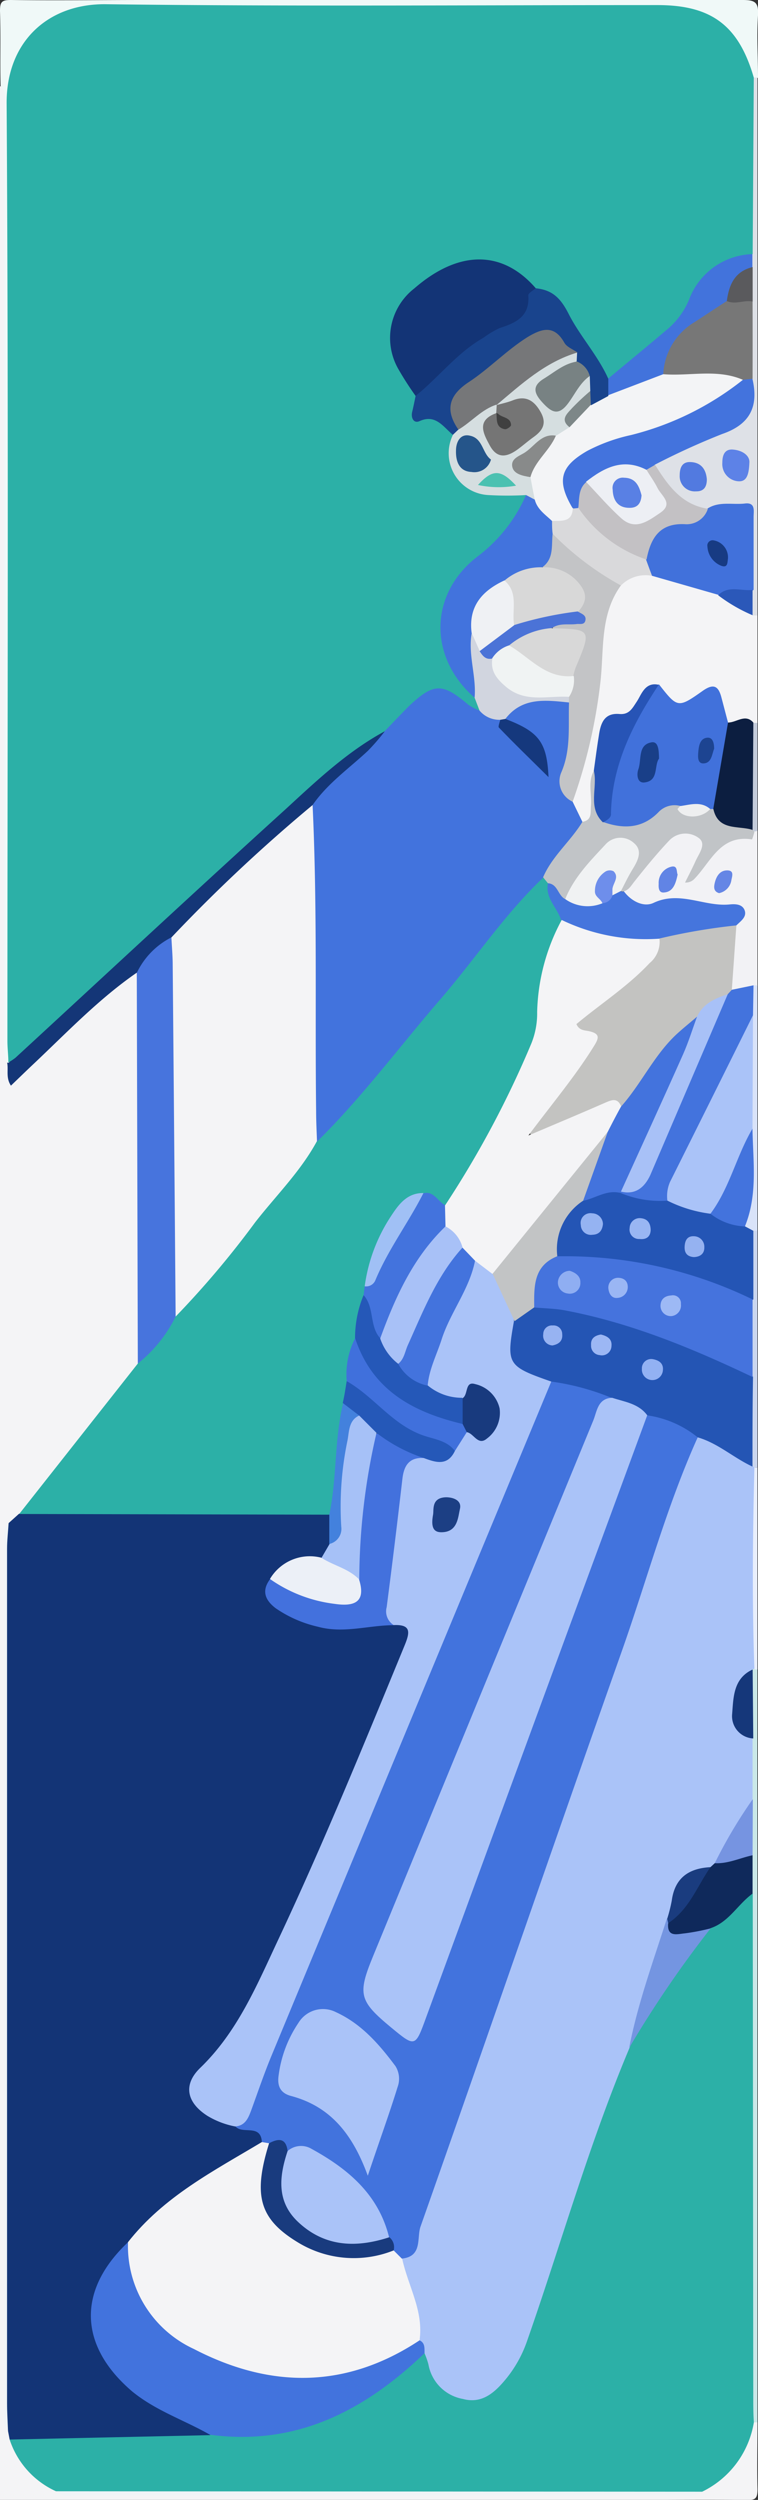 <svg id="Layer_1" data-name="Layer 1" xmlns="http://www.w3.org/2000/svg" viewBox="0 0 88 290"><rect x="0" y="0" width="88" height="290" fill="#333333" stroke="none"/><defs><style>.cls-1{fill:#f4f4f6;}.cls-2{fill:#f0f9f8;}.cls-3{fill:#f2f2f5;}.cls-4{fill:#dee1e7;}.cls-5{fill:#cae8e8;}.cls-6{fill:#d9e3f9;}.cls-7{fill:#cad6ef;}.cls-8{fill:#e9effc;}.cls-9{fill:#c3cbda;}.cls-10{fill:#133476;}.cls-11{fill:#2cb0a7;}.cls-12{fill:#4774dd;}.cls-13{fill:#143677;}.cls-14{fill:#f0f4f7;}.cls-15{fill:#4273dd;}.cls-16{fill:#4171db;}.cls-17{fill:#c1c4c7;}.cls-18{fill:#c3c4c6;}.cls-19{fill:#0c1e40;}.cls-20{fill:#d9d9db;}.cls-21{fill:#2754b6;}.cls-22{fill:#2b58b9;}.cls-23{fill:#c3c3c1;}.cls-24{fill:#4373dd;}.cls-25{fill:#4575dd;}.cls-26{fill:#6184e5;}.cls-27{fill:#6586e5;}.cls-28{fill:#777;}.cls-29{fill:#4273dc;}.cls-30{fill:#c3c1c4;}.cls-31{fill:#5d82e7;}.cls-32{fill:#5a5a5d;}.cls-33{fill:#527ae0;}.cls-34{fill:#aac3f8;}.cls-35{fill:#0f295b;}.cls-36{fill:#7694e1;}.cls-37{fill:#15377a;}.cls-38{fill:#2455b5;}.cls-39{fill:#2455b4;}.cls-40{fill:#4573dd;}.cls-41{fill:#4371dd;}.cls-42{fill:#a6c1f7;}.cls-43{fill:#ecf0f7;}.cls-44{fill:#4381dd;}.cls-45{fill:#7495e1;}.cls-46{fill:#2558b8;}.cls-47{fill:#4070dc;}.cls-48{fill:#a0c0f5;}.cls-49{fill:#d1d5df;}.cls-50{fill:#15387d;}.cls-51{fill:#193f88;}.cls-52{fill:#eeeff0;}.cls-53{fill:#1d4491;}.cls-54{fill:#173b83;}.cls-55{fill:#f0f2f3;}.cls-56{fill:#d8d8d8;}.cls-57{fill:#f0f3f3;}.cls-58{fill:#4b73d7;}.cls-59{fill:#f3f4f6;}.cls-60{fill:#19448d;}.cls-61{fill:#d5dee0;}.cls-62{fill:#a8c1f7;}.cls-63{fill:#6e8eeb;}.cls-64{fill:#edeff4;}.cls-65{fill:#1a3c7f;}.cls-66{fill:#c2c4c5;}.cls-67{fill:#95b3f2;}.cls-68{fill:#99b6f3;}.cls-69{fill:#95b2f1;}.cls-70{fill:#92b1f3;}.cls-71{fill:#9cb7f4;}.cls-72{fill:#97b3f2;}.cls-73{fill:#8faef2;}.cls-74{fill:#9db9f5;}.cls-75{fill:#9ab6f4;}.cls-76{fill:#193b7e;}.cls-77{fill:#183a7e;}.cls-78{fill:#1c3f84;}.cls-79{fill:#eff1f4;}.cls-80{fill:#888a8a;}.cls-81{fill:#7d8788;}.cls-82{fill:#767779;}.cls-83{fill:#788283;}.cls-84{fill:#757575;}.cls-85{fill:#25558a;}.cls-86{fill:#4bc1b1;}.cls-87{fill:#5980e4;}.cls-88{fill:#404040;}</style></defs><path class="cls-1" d="M87.94,281c0,2.58-.06,5.16,0,7.74,0,1.08-.21,1.3-1.28,1.28-4.71-.08-9.43,0-14.15,0H0V10c1.15.13,1.09,1.07,1.17,1.86.09,1,0,2,0,3V118.06c0,1.41,0,2.83.05,4.23a12.18,12.18,0,0,1,.31,2c4.38-3.18,7.6-7.46,11.83-10.6,1-.72,2.08-2.08,3.11,0a3.22,3.22,0,0,1,.14.74c.12,14.25.23,28.51-.06,42.76-.12,1.78-1.34,3-2.36,4.25-3.91,4.9-7.75,9.86-11.76,14.68a8,8,0,0,0-1,1.77,7.35,7.35,0,0,0-.25,2.72v98a8.9,8.9,0,0,0,.18,2.47c.12.41.21.82.29,1.23a8.43,8.43,0,0,0,5.8,6.25,10.84,10.84,0,0,0,2.48.12H77.93a8.8,8.8,0,0,0,2.46-.16,9.2,9.2,0,0,0,6-5.83,5.16,5.16,0,0,1,.88-1.77A.48.48,0,0,1,87.94,281Z"/><path class="cls-1" d="M87.94,71.4V83.88a1,1,0,0,1-.59.27c-1-.15-2,.33-3-.13a2.9,2.9,0,0,1-.34-.36c-.71-.82-.38-2.32-1.45-2.77S80.86,81.69,80,82c-1.9.69-2.59-1-3.74-1.81-.86-.14-1.08.61-1.48,1.09s-.67,1.32-1.26,1.47c-3.8,1-3.54,4.2-4,7a19.63,19.63,0,0,0-.23,3.67c-.09,1-.08,2.06-1.48,2.12C66.48,95.12,66.15,94,66,92.82c1.2-4.88,2.63-9.71,3.11-14.75.19-2,0-4,.48-5.92a11,11,0,0,1,1.84-4.29,4.42,4.42,0,0,1,4.28-1.66,43,43,0,0,1,7.53,2.2c1.35.91,2.88,1.52,4.19,2.5Z"/><path class="cls-2" d="M.77,123.28a7,7,0,0,1-.23-3q0-53.61,0-107.22c0-1,.4-2.17-.47-3.09C0,7.11.1,4.2,0,1.29,0,.21.21,0,1.28,0,6.41.08,11.54,0,16.67,0Q51.44,0,86.21,0C87.69,0,88.08.29,88,1.79c-.16,2.4,0,4.82,0,7.23a.7.7,0,0,1-.86-.14c-2.68-6.53-7.85-7.69-14.31-7.6-19.76.28-39.54.1-59.31.11a28.69,28.69,0,0,0-3.71.11A8.89,8.89,0,0,0,1.9,10.06c0,1.08,0,2.16,0,3.24q0,52.49,0,105a11.74,11.74,0,0,1-.38,4.45A1,1,0,0,1,.77,123.28Z"/><path class="cls-3" d="M87.94,96.35v18a6.12,6.12,0,0,1-.64.5c-.91.32-1.83.74-2.66-.18-.86-2.35.19-4.62.28-6.93.66-1.46.22-2.19-1.41-2.17-2.58,0-5.06-1.21-7.76-.19a2.63,2.63,0,0,1-3.4-1.77c.72-2.51,2.78-4.06,4.34-5.95,1.23-1.5,3.65-1.82,4.7-.93.84.72.74,1.73-.37,3.93,1.3-2.61,3.54-3.8,6.27-4.3A.74.74,0,0,1,87.94,96.35Z"/><path class="cls-4" d="M87.51,9h.43V71.4l-.55,0a4.65,4.65,0,0,1-.67-2.89c-.08-2.06,0-4.13,0-6.2,0-3-.32-3.23-3.35-2.89-.33,0-.65.1-1,.12-3.51-.31-5.59-2.32-6.59-5.61.25-.94,1.08-1.19,1.84-1.46,1.79-.66,3.39-1.76,5.16-2.38,3.25-1.12,4.6-3.22,3.94-6.61-.09-2.79-.12-5.58,0-8.36a34.54,34.54,0,0,1,0-4.07c-.07-.62,0-1.24,0-1.87-.23-5.8-.08-11.6-.08-17.4A3.17,3.17,0,0,1,87.51,9Z"/><path class="cls-5" d="M87.94,281a2,2,0,0,1-.42,0c-1-.79-.92-1.92-.92-3,0-19.38-.17-38.76.09-58.13a39.45,39.45,0,0,1,0-4.74c-.23-2.16.15-4.31,0-6.47s-.1-4.53,0-6.79a64.23,64.23,0,0,1,.14-7.34,2,2,0,0,1,.35-.77.53.53,0,0,1,.75-.12Z"/><path class="cls-6" d="M87.48,114.3h.46v28.45a1.39,1.39,0,0,1-.78.32A1.2,1.2,0,0,1,86,141.94a48.79,48.79,0,0,0,.62-11.39c-.1-4.21,0-8.41,0-12.62A4.48,4.48,0,0,1,87.48,114.3Z"/><path class="cls-7" d="M87.42,142.77h.52V170.2l-.44.11a1.63,1.63,0,0,1-.56-.71c-.57-3.31-.23-6.65-.25-10-.08-3-.16-5.92,0-8.88C86.82,148.07,85.94,145.31,87.42,142.77Z"/><path class="cls-8" d="M87.58,170.25a.62.62,0,0,0,.36-.05v23.46l-.15,0h-.16c-1.15-.77-1-2-1-3.13q-.07-8.53,0-17.06C86.61,172.29,86.5,171.07,87.58,170.25Z"/><path class="cls-9" d="M87.94,96.35a.44.44,0,0,1-.35.09,1.44,1.44,0,0,1-.62-.69c-.63-3.44-.31-6.9-.23-10.36a2,2,0,0,1,.72-1.53l.48,0Z"/><path class="cls-10" d="M1.12,283l-.19-1a8,8,0,0,1-.14-2.48q0-50.18,0-100.35A5.36,5.36,0,0,1,1,176.69l1.18-1.06a6.3,6.3,0,0,1,3.56-.8q14.58,0,29.16,0a6.68,6.68,0,0,1,3.15.49c1.18.93.94,2.21.81,3.46A3.54,3.54,0,0,1,37.63,181c-2,.6-4.43.4-5.73,2.62-.58,1.67.53,2.5,1.7,3.11a12.68,12.68,0,0,0,7.6,1.57,32.55,32.55,0,0,1,4.41-.29c2.63.49,2.89.8,1.91,3.22C41.7,205.58,35.89,220,28.74,233.76a29,29,0,0,1-4,5.66c-2.55,3-2.19,4.63,1.37,6.17.45.19.93.32,1.41.47,1.18.55,3,.17,3.16,2.2-.47,1.42-1.79,1.89-2.91,2.54-4.58,2.69-9,5.58-12.5,9.67-5.45,6-5.26,11.55.45,16.27a33.59,33.59,0,0,0,6.56,3.92,6.29,6.29,0,0,1,1.91,1.11c.65.7.08,1-.48,1.26a10.94,10.94,0,0,1-3.69.28c-5-.12-9.9.17-14.84.49A5.37,5.37,0,0,1,1.12,283Z"/><path class="cls-11" d="M1.12,283l23.25-.51a3.15,3.15,0,0,1,2.78-.66c7.27.58,13.28-2.27,18.71-6.79a8.93,8.93,0,0,1,3.25-2.17c1.21.11,1.2,1.22,1.57,2,1.64,3.41,4.91,3.92,7.29,1,3-3.77,4-8.47,5.47-13,2.72-8.52,5.33-17.09,9.06-25.24,2.85-5,5.71-9.94,9.7-14.12,1.08-.9,2.1-1.86,3.11-2.83.57-.54,1.07-1.34,2.08-1L87.45,278c0,1,0,2,.07,3a10.9,10.9,0,0,1-6,8.05,5,5,0,0,1-2,.16H8.69A4.53,4.53,0,0,1,6.5,289,10,10,0,0,1,1.12,283Z"/><path class="cls-11" d="M38.23,175.71l-36-.08L16,158.18c1.12-2.12,2.83-3.81,4.15-5.79,5.57-6.67,11.17-13.32,16.34-20.32,8.06-9,15.66-18.46,23.33-27.84.92-1.12,1.7-2.51,3.41-2.64a1.31,1.31,0,0,1,.82.71c.13,1.66,1.52,2.92,1.51,4.63a44.89,44.89,0,0,0-2.88,12.75c-.24,2.17-1.45,4-2.35,6a120.91,120.91,0,0,1-7.06,13.06A3.1,3.1,0,0,1,52.08,140c-1.19.37-1.91-.79-2.95-.89-2.2.48-3.15,2.23-4.09,4a22.66,22.66,0,0,0-2.12,6.34,6.38,6.38,0,0,1-.24,1.07c-.41,1.58-.6,3.21-.94,4.81a16.82,16.82,0,0,0-.78,5,19.49,19.49,0,0,1-.48,2.85,68.39,68.39,0,0,0-1,9C39.43,173.46,39.41,174.79,38.23,175.71Z"/><path class="cls-12" d="M20.39,152.73A16.09,16.09,0,0,1,16,158.18l-.12-45.36c-.2-2.12,1.32-3.09,2.76-4a1.14,1.14,0,0,1,1.81.64,5.7,5.7,0,0,1,.31,2.2c-.3,12.44.81,24.86.52,37.29A6.68,6.68,0,0,1,20.39,152.73Z"/><path class="cls-13" d="M19.9,108.74a8.92,8.92,0,0,0-4,4.08c-4.42,3.05-8.12,6.94-12,10.6-.83.78-1.65,1.58-2.63,2.52-.62-.92-.27-1.85-.44-2.66l.2,0c2.6-4,6.58-6.7,10-9.89,4.65-4.34,9.39-8.6,14.07-12.91,5.41-5,10.78-10,16.61-14.51.88-.68,1.7-1.68,3.06-1.19.36,1.78-1.13,2.48-2.12,3.3-2.11,1.75-4,3.69-5.94,5.63-5,4.74-10.31,9.13-15.09,14.1A2.41,2.41,0,0,1,19.9,108.74Z"/><path class="cls-14" d="M1,176.69c-.06,1-.18,2-.18,3q0,49.53,0,99.08c0,1.07.07,2.15.11,3.23-.66-.8-.39-1.76-.39-2.64q0-50,0-100C.54,178.41.24,177.45,1,176.69Z"/><path class="cls-14" d="M6.5,289l75,.05c-.79.69-1.75.41-2.63.41q-34.86,0-69.74,0C8.22,289.46,7.26,289.76,6.5,289Z"/><path class="cls-15" d="M36.29,93.39c1.74-2.52,4.24-4.25,6.43-6.3a25.09,25.09,0,0,0,1.91-2.2c.91-3,3.2-4.59,6-5.53a3,3,0,0,1,3,.81,9.37,9.37,0,0,0,2.1,1.66c.78.54,1.72.77,2.48,1.34,1.08,2.11,3,3.44,4.82,5.39a5.41,5.41,0,0,0-3.06-4c-.72-.33-1.62-.63-1.31-1.78,2.09-2.68,4.77-2.44,7.58-1.54,1.16,2.19.75,4.47.21,6.7A8.56,8.56,0,0,0,66.48,93l1.15,2.37c-.48,2.88-2.66,4.56-4.56,6.43-4.45,4.22-7.84,9.35-11.84,14-4.81,5.55-9.18,11.48-14.43,16.64-1.07-1.08-.86-2.47-.86-3.77,0-6.65,0-13.3,0-19.95a76.68,76.68,0,0,0-.38-9.7C35.29,97.07,35.14,95.12,36.29,93.39Z"/><path class="cls-16" d="M76.51,79.4c2.14,2.72,2.19,2.78,5.06.75,1.33-.94,1.86-.52,2.2.82l.75,2.85c.7,3.43-.11,6.67-1.18,9.88a1.22,1.22,0,0,1-.69.44c-1.21,0-2.42-.12-3.64-.07-1.28-.11-2.08.81-3,1.42-2.18,1.4-4.15,1.44-6.06.12.69-5.06,1.52-10.08,4.74-14.3C75.2,80.6,75.6,79.75,76.51,79.4Z"/><path class="cls-16" d="M82.13,59c1.36-.88,2.9-.42,4.36-.59,1.24-.15,1,.87,1,1.53,0,2.82,0,5.64,0,8.47-1.21,1.09-2.66.59-4,.62L75.71,66.8a2.27,2.27,0,0,1-1.21-1.93c.61-3.3,1.34-4.08,4.42-4.68A9.91,9.91,0,0,0,82.13,59Z"/><path class="cls-17" d="M82.45,93.85l.36,0c1.29,1.25,3.2,1.34,4.56,2.45l.22.17a8.4,8.4,0,0,1-.28.91c-3.67-.59-4.77,2.58-6.68,4.56a1.38,1.38,0,0,1-1.1.44c.41-.83.85-1.66,1.23-2.51s1.32-2,.33-2.68a2.59,2.59,0,0,0-3.42.34c-1.42,1.5-2.73,3.11-4,4.71-.37.45-.64,1-1.24,1.15a.38.38,0,0,1-.52-.27,4.51,4.51,0,0,1,.77-2.3c.37-.79,1.07-1.7.06-2.41s-1.91-.07-2.61.67A49,49,0,0,0,67,102.87a6.48,6.48,0,0,1-1.26,1.5c-1.51.28-1.44-1.25-2.13-1.91l-.56-.69c1.06-2.47,3.2-4.18,4.56-6.43,1.18-.2.92-1.13,1-1.91.1-1.36-.4-2.77.37-4.07,1.47,1.82.67,4,1.06,6,2.39.85,4.61.75,6.47-1.21A2.57,2.57,0,0,1,79,93.5,3.71,3.71,0,0,0,82.45,93.85Z"/><path class="cls-18" d="M66.48,93a2.6,2.6,0,0,1-1.32-3.39c1.15-2.65.8-5.38.9-8.09a2.12,2.12,0,0,1-.32-.66A16.67,16.67,0,0,1,66,78.29a4.54,4.54,0,0,1,.23-1c1.11-3.25,1.11-3.25-2-4.24-.37-1.3.68-1.14,1.36-1.3s1.33,0,1.25-1c.74-2.12-.36-3.27-2.11-4.07-.58-.26-1.31-.25-1.72-.86A10.78,10.78,0,0,1,63.91,62c.59-.46,1.13-.14,1.53.24a32.23,32.23,0,0,0,6.22,4.67.83.83,0,0,1,.43,1c-2.51,3.45-1.93,7.58-2.41,11.43A62.06,62.06,0,0,1,66.48,93Z"/><path class="cls-19" d="M87.37,96.27c-1.68-.53-4,.16-4.56-2.45l1.71-10c1,0,2-1.06,2.94,0Z"/><path class="cls-20" d="M72.09,67.92a33.93,33.93,0,0,1-7.93-6,1.1,1.1,0,0,1-.32-1.33c.66-.89,1.84-1,2.6-1.77a1.4,1.4,0,0,1,.7-.08C69.59,61,72.35,62.89,75,64.91c.23.63.46,1.26.7,1.89A4,4,0,0,0,72.09,67.92Z"/><path class="cls-21" d="M70,95.4c-1.83-1.75-.58-4.05-1.06-6,.2-1.45.39-2.91.63-4.36s.8-2.35,2.37-2.21c1.13.09,1.49-.7,2-1.46s.93-2.3,2.53-1.93c-3,4.53-5.42,9.29-5.54,14.92C71,94.85,70.47,95.15,70,95.4Z"/><path class="cls-22" d="M83.37,69.05c1.19-1.19,2.68-.45,4-.62,0,1,0,2,0,2.94A18.51,18.51,0,0,1,83.37,69.05Z"/><path class="cls-11" d="M55.67,82.43a6.3,6.3,0,0,1-1.29-.67c-3-2.54-4-2.56-6.84.09-1,1-1.94,2-2.91,3-4.31,2.34-7.86,5.7-11.45,9-10.53,9.55-20.93,19.23-31.39,28.86a6.45,6.45,0,0,1-.82.54c0-.83-.11-1.65-.11-2.48C.86,84.51,1,48.25.77,12,.73,4.81,5.6.41,12.29.49c21.35.27,42.7.1,64.06.1C82.64.59,85.77,3,87.51,9q-.06,10.23-.13,20.46c-.78.81-1.88,1-2.84,1.43a6.83,6.83,0,0,0-3.61,3.54A12.13,12.13,0,0,1,76.22,40c-2,1.28-3.24,3.5-5.68,4.11-2.1-2.11-3.35-4.83-5-7.27A6.51,6.51,0,0,0,62,33.8c-5.12-4-8.32-4-13.06-.14-3.29,2.69-3.84,6-1.62,9.71a10.9,10.9,0,0,1,1.33,2.38c0,1.39.18,2.4,2,2.54a2.92,2.92,0,0,1,2.28,2.32c-.89,3.64,1,6,4.8,6.15,1.13,0,2.32-.22,3.36.48.6,1,0,1.78-.45,2.52a15.63,15.63,0,0,1-4,4.72c-5.23,3.69-7,10.68-1.11,16.16C55.89,81.22,56.17,81.8,55.67,82.43Z"/><path class="cls-23" d="M85.49,107.35c-.18,2.49-.35,5-.53,7.47.19.39,0,.65-.27.9a10.71,10.71,0,0,0-3.46,2.51,41.22,41.22,0,0,0-6.85,8.17c-.57.89-1,1.94-2.28,2.13a7.26,7.26,0,0,0-4,1c-1.57.73-3.2,1.34-4.78,2.08-.51.23-1.14.56-1.62.09s-.15-1.26.23-1.79c1.76-2.51,3.81-4.81,5.46-7.41.67-1.06,1.29-1.94-.29-2.81-1-.53-.45-1.27.07-1.86a13.16,13.16,0,0,1,1.92-1.57c3-2.24,5.94-4.49,7.73-7.9C79.63,107.53,82.42,106.23,85.49,107.35Z"/><path class="cls-24" d="M84.49,115.33l.47-.51,2.52-.52-.06,3.47c-1,4.59-3.52,8.51-5.52,12.64-1.47,3-2.88,6.11-4.42,9.11a5.51,5.51,0,0,1-5.36-.64.65.65,0,0,1-.07-.72,7.68,7.68,0,0,0,3.87-4.53c2.13-5.36,4.58-10.59,6.93-15.86A13.18,13.18,0,0,1,84.49,115.33Z"/><path class="cls-25" d="M85.49,107.35a70.36,70.36,0,0,0-9,1.54c-3.39,1.51-9,.44-11.35-2.17-.46-1.44-1.86-2.54-1.53-4.26,1.15.08,1.14,1.4,2,1.84,1.31-.51,2.63.62,3.94,0a4.85,4.85,0,0,0,1.38-.79c.39-.2.76-.49,1.19-.11a.31.31,0,0,0,.31,0c.88,1.18,2.32,1.87,3.44,1.34,3.06-1.45,5.89.47,8.83.18.63-.06,1.43-.06,1.73.63C86.76,106.36,86,106.84,85.49,107.35Z"/><path class="cls-26" d="M78.67,101.45c-.21,1-.5,2-1.55,2.08-.65.09-.68-.56-.65-1a1.91,1.91,0,0,1,1.52-2C78.69,100.4,78.52,101.15,78.67,101.45Z"/><path class="cls-27" d="M83.48,103.61c-.66-.2-.61-.72-.5-1.19.18-.76.59-1.45,1.44-1.45s.57.69.49,1.13A1.81,1.81,0,0,1,83.48,103.61Z"/><path class="cls-24" d="M67.09,58.94l-.52.05a3.77,3.77,0,0,1-.33-6,8.82,8.82,0,0,1,4-2.32,54,54,0,0,0,16-7,1.21,1.21,0,0,1,1.11.26c.74,3.2-.23,5.29-3.52,6.42A84.82,84.82,0,0,0,76,53.92a1.22,1.22,0,0,1-1.07.86c-2.32-.33-4.53-.16-6.36,1.57C67.8,57.05,67.91,58.27,67.09,58.94Z"/><path class="cls-28" d="M87.37,43.94l-1.09.12a30.94,30.94,0,0,1-8.91-.17c-1.8-2-.3-3.58.72-5a13.33,13.33,0,0,1,6-4.19c1.12-.18,2.26-.62,3.28.27C87.38,38,87.38,40.94,87.37,43.94Z"/><path class="cls-29" d="M84.38,34.92c-1.24.8-2.46,1.61-3.7,2.42A7.45,7.45,0,0,0,77,43.41a6.93,6.93,0,0,1-6.69,2.41,1.41,1.41,0,0,1,.29-1.89c2.26-1.89,4.54-3.75,6.79-5.66A9,9,0,0,0,80,34.75a8.1,8.1,0,0,1,7.35-5.27V31C86.21,32.16,85.55,33.74,84.38,34.92Z"/><path class="cls-30" d="M75.05,54.5l1-.58c1.49,2.38,3.07,4.63,6.13,5.1a2.58,2.58,0,0,1-2.64,1.79c-2.94-.16-4,1.59-4.48,4.1a15.56,15.56,0,0,1-7.92-6c.12-1.08,0-2.23.94-3,1.34-.16,1.63,1.14,2.39,1.77a13.53,13.53,0,0,0,2.4,2.07,2.61,2.61,0,0,0,3-.55c1-.78.36-1.6,0-2.41S74.75,55.42,75.05,54.5Z"/><path class="cls-31" d="M87,53.66c-.06,1.55-.37,2.33-1.47,2.15a2,2,0,0,1-1.67-2.14c0-.84.25-1.58,1.2-1.52C86.29,52.24,87.06,52.92,87,53.66Z"/><path class="cls-32" d="M84.38,34.92c.25-1.9.93-3.45,3-3.94v4C86.38,34.77,85.37,35.38,84.38,34.92Z"/><path class="cls-33" d="M78.91,55.16c0-.82.23-1.55,1.15-1.56,1.26,0,1.9.76,2,2,0,.89-.35,1.42-1.27,1.4A1.75,1.75,0,0,1,78.91,55.16Z"/><path class="cls-34" d="M73.08,237.57c-4.68,11.09-7.93,22.69-11.89,34a14.3,14.3,0,0,1-2.72,4.72c-1.24,1.44-2.67,2.56-4.73,2a4.94,4.94,0,0,1-4-4,9.09,9.09,0,0,0-.49-1.38,2.49,2.49,0,0,1-1.07-1.64,26.06,26.06,0,0,0-1.52-6.91,3.51,3.51,0,0,1-.24-2.39c1.32-1.86,1.86-4.07,2.58-6.17C54.7,239.4,60.48,223,66.17,206.49Q72.55,188,79,169.57a5.78,5.78,0,0,1,1.71-3c3-.26,4.85,1.56,6.65,3.53l.22.12c-.19,7.79-.28,15.58,0,23.36l-.21.06c-.55.55-.6,1.34-1,2a4.5,4.5,0,0,0,1,6l0,7c-.76,2.86-2.56,5.17-4.13,7.59a2.87,2.87,0,0,1-.82.69c-3.39.53-3.76,3.38-4.49,5.95A127.38,127.38,0,0,1,73.08,237.57Z"/><path class="cls-35" d="M82.48,216.6l.5-.46a4.41,4.41,0,0,1,4.39-.92c0,1.48,0,3,0,4.45-1.71,1.23-2.74,3.29-4.85,4A5.82,5.82,0,0,1,79.17,225c-1,0-1.76-.34-1.88-1.48C79,221.14,80.08,218.38,82.48,216.6Z"/><path class="cls-36" d="M87.37,215.22c-1.46.31-2.84,1-4.39.92a56.29,56.29,0,0,1,4.42-7.44Z"/><path class="cls-37" d="M87.45,201.67A2.59,2.59,0,0,1,85,198.81c.15-1.93.14-4.11,2.38-5.14Z"/><path class="cls-38" d="M72,138.37a11.88,11.88,0,0,0,5.52.91c1.83-.41,3.36.67,5,1,1.3.7,2.87.85,4,2l.94.5q0,4,0,7.95c-.8.65-1.58.2-2.3-.13a47.3,47.3,0,0,0-18.59-4.12,3.33,3.33,0,0,1-1.87-.5c-1.15-2.75-.26-5.07,2.74-7.14C68.86,138.39,70.27,137,72,138.37Z"/><path class="cls-34" d="M82.48,140.8a15.49,15.49,0,0,1-5-1.52,4.1,4.1,0,0,1,.31-2.18q4.83-9.66,9.63-19.33l-.06,13.16a27.08,27.08,0,0,1-3,8C83.92,139.76,83.49,140.59,82.48,140.8Z"/><path class="cls-24" d="M82.48,140.8c2.24-3,3-6.69,4.88-9.87.06,3.81.63,7.65-.88,11.34A6.86,6.86,0,0,1,82.48,140.8Z"/><path class="cls-39" d="M87.36,170.13c-2.18-1-4-2.71-6.36-3.39-2.15-.29-4-1.59-6-2.15a18.62,18.62,0,0,0-4.21-1.92,51.31,51.31,0,0,0-6.89-1.8,9.1,9.1,0,0,1-2.1-.64c-3.21-1.36-3.9-3.24-2.58-6.95a4.7,4.7,0,0,1,3-2.1c4.14-.49,7.93,1.15,11.76,2.26a66.07,66.07,0,0,1,11.84,4.85,2.75,2.75,0,0,1,1.6,1.45C87.36,163.2,87.36,166.67,87.36,170.13Z"/><path class="cls-40" d="M87.37,159.74c-7-3.33-14.1-6.27-21.73-7.72-1.2-.23-2.44-.24-3.66-.35q-1.86-5,2.68-5.93a49.73,49.73,0,0,1,22.71,5Z"/><path class="cls-15" d="M64,160.27a28.32,28.32,0,0,1,7,1.89c-3.16,5.86-5.32,12.16-7.87,18.28-6.23,14.95-12.32,30-18.52,44.92-.35.84-.7,1.69-1,2.55-1.21,3.3-.13,5.84,3,7.4,1.51.74,1.7-.45,2-1.33q2.7-7.24,5.35-14.5c6.21-17,12.31-34.06,18.73-51,.58-1.52,1-3.19,2.33-4.31A12,12,0,0,1,81,166.74c-3.65,8.09-5.93,16.68-8.88,25-7.84,22.16-15.48,44.39-23.3,66.56-.45,1.27.25,3.43-2.1,3.7a1.4,1.4,0,0,1-1.39-.88c-.23-.53-.35-1.09-.6-1.61a17,17,0,0,0-6.63-8.38,7.34,7.34,0,0,0-4.6-1.38,3.81,3.81,0,0,0-2.29-.8,1,1,0,0,1-.81-.48c-.13-2.13-2.26-.83-3.07-1.8,3.71-8.06,6.8-16.38,10.25-24.55,8.32-19.72,16.38-39.55,24.64-59.3C62.63,161.85,63,160.79,64,160.27Z"/><path class="cls-34" d="M64,160.27q-16.28,39.16-32.54,78.35c-.82,2-1.5,4-2.25,6.06-.35.95-.69,1.91-1.91,2a9.77,9.77,0,0,1-3.22-1.23c-2.39-1.53-2.87-3.59-.84-5.56,4.31-4.16,6.55-9.52,9-14.75,5.29-11.24,10-22.76,14.72-34.23.63-1.53.82-2.49-1.28-2.39-1.29-.13-1.59-1-1.51-2.1a118.16,118.16,0,0,1,1.86-15.23,3,3,0,0,1,2.37-2.54c1.27-.24,2.76.75,3.81-.7.57-.71,1-1.6,1.92-1.94,1.1.08,2.28.48,2.87-1a2.46,2.46,0,0,0-.7-2.87c-1.29-1.31-2,.17-3,.53a3.78,3.78,0,0,1-4-1.74,5.19,5.19,0,0,1,.45-3.36,71.81,71.81,0,0,1,5.13-11.21c1.28-.57,1.83.49,2.58,1.13,1.06,1.81,2.21,3.59,2.2,5.81C58.78,158.28,58.91,158.49,64,160.27Z"/><path class="cls-1" d="M30.4,248.49l.84.14c.59.46.34,1,.24,1.6-1.23,6.93,3.91,12,10.9,10.89,1.09-.18,2.2-.9,3.32-.06l1,1c.68,3.15,2.52,6.06,2,9.48-.29,1.33-1.44,1.74-2.45,2.25-7,3.56-14.1,3.53-21.29.75-4.75-1.84-8.36-4.92-10.14-9.85-.55-1.52-.89-3,0-4.54C19,254.8,24.83,251.83,30.4,248.49Z"/><path class="cls-15" d="M14.86,260.11a13.15,13.15,0,0,0,7.64,12.38c8.88,4.61,17.67,4.65,26.21-1,.66.31.56.92.58,1.49-7,6.7-14.92,10.8-24.92,9.46-3-1.71-6.26-2.77-9-5C9.17,272.17,8.9,265.73,14.86,260.11Z"/><path class="cls-41" d="M49.2,169.14c-1.69-.1-2.3.87-2.48,2.39-.58,5-1.18,9.94-1.83,14.91a1.87,1.87,0,0,0,.84,2.09c-2.94,0-5.83,1-8.82.18A14.19,14.19,0,0,1,32,186.56c-1.19-.91-1.69-2-.63-3.39,2.4.16,4.33,1.83,6.75,2,2.58.23,2.72.26,2.95-2.47-.32-4.93.62-9.75,1.44-14.57a3.31,3.31,0,0,1,.77-1.8C45.84,166,47.49,167.61,49.2,169.14Z"/><path class="cls-42" d="M43.71,166.22a75.9,75.9,0,0,0-2,17c-1.74-.35-3.47-.7-4.38-2.51l.93-1.6c1.17-2.25.81-4.75,1-7.12.13-2,.56-3.88.72-5.84a2.24,2.24,0,0,1,1.48-2.09C42.65,164.26,43.76,164.61,43.71,166.22Z"/><path class="cls-43" d="M37.3,180.7c1.41.92,3.16,1.25,4.38,2.51.88,2.77-.69,3.17-2.88,2.84a16.48,16.48,0,0,1-7.46-2.88A5.38,5.38,0,0,1,37.3,180.7Z"/><path class="cls-44" d="M41.76,164.18c-1.31.57-1.21,1.89-1.42,2.93a37.51,37.51,0,0,0-.72,10,1.8,1.8,0,0,1-1.39,2v-3.39c.9-4.29.57-8.73,1.62-13C40.9,162.65,41.66,163,41.76,164.18Z"/><path class="cls-45" d="M77.57,223.1c-.15,1.69,1.09,1.25,1.93,1.18a25,25,0,0,0,3-.58,128,128,0,0,0-9.46,13.87c1-5.14,2.78-10,4.38-15,.17.08.25.19.22.31S77.62,223.1,77.57,223.1Z"/><path class="cls-1" d="M36.29,93.39c.56,11.83.27,23.67.41,35.5,0,1.16.06,2.32.1,3.48-1.9,3.52-4.75,6.31-7.18,9.43a106.9,106.9,0,0,1-9.23,10.93q-.16-20.39-.34-40.77c0-1.07-.1-2.14-.15-3.21A188.75,188.75,0,0,1,36.29,93.39Z"/><path class="cls-1" d="M57.15,147.77l-2-1.52c-.89-.13-1.36-.81-1.88-1.43-.6-1-1.62-1.74-2-2.88a2.05,2.05,0,0,1,.42-2.14,114.63,114.63,0,0,0,10-18.76,9.29,9.29,0,0,0,.67-3.64,23.62,23.62,0,0,1,2.85-10.68,22.46,22.46,0,0,0,11.35,2.17,3.19,3.19,0,0,1-1.15,2.84c-2.54,2.71-5.67,4.71-8.49,7.07.33.78,1,.71,1.5.83,1.24.29,1.13.77.55,1.7-2.13,3.44-4.73,6.53-7.63,10.4,3.38-1.44,6.09-2.57,8.78-3.75.8-.34,1.55-.75,2,.39.67,1.45-.5,2.24-1.14,3.22-3.66,4.32-6.88,9-10.54,13.33C59.48,146,58.68,147.34,57.15,147.77Z"/><path class="cls-24" d="M51.66,139.8l.06,2.46c-2,3.66-4.64,7-6.17,10.91-.32.82-.5,1.78-1.45,2.2-2.13-1.15-1.51-3.32-1.89-5.13l.13-1c1.36-1.6,1.88-3.66,2.92-5.44s2.14-3.93,3.9-5.38C50.4,138.14,50.81,139.37,51.66,139.8Z"/><path class="cls-46" d="M42.21,150.24c1.29,1.43.65,3.6,1.93,5,1.21.5,1.54,1.82,2.42,2.63.84,1.15,2.2,1.73,3.09,2.84a6.17,6.17,0,0,0,4,1.44A2.41,2.41,0,0,1,54,165a1,1,0,0,1-.78.54c-5.27.29-11.47-5-12-10.25A13,13,0,0,1,42.21,150.24Z"/><path class="cls-47" d="M41.23,155.24c2,6.07,6.77,8.59,12.48,9.95.72,0,.77.4.48.95l-1.38,2.18a21.29,21.29,0,0,1-12.56-8.1A9.22,9.22,0,0,1,41.23,155.24Z"/><path class="cls-46" d="M40.25,160.22c3.22,1.82,5.36,5.16,9.07,6.36,1.19.39,2.62.57,3.49,1.74-.86,1.79-2.23,1.33-3.61.82a18.48,18.48,0,0,1-5.49-2.92l-2-2-1.92-1.47C40,161.88,40.11,161.05,40.25,160.22Z"/><path class="cls-48" d="M49.16,138.4c-1.75,3.45-4.11,6.56-5.6,10.16a1.16,1.16,0,0,1-1.22.66,19.44,19.44,0,0,1,3-8.06C46.24,139.78,47.22,138.37,49.16,138.4Z"/><path class="cls-49" d="M55.67,82.43l-.57-1.49c-1-2.3-1.6-4.65-.84-7.16,1.44-1.23,1.33.54,1.91,1,.28.72,1,1.11,1.37,1.76a5.28,5.28,0,0,0,5.51,3.65c1,0,2.15-.22,3,.65v.65c-2.7-.27-5.42-.65-7.38,1.91a.53.53,0,0,1-.6.1A3,3,0,0,1,55.67,82.43Z"/><path class="cls-50" d="M58.08,83.5l.6-.1c3.87,1.49,4.82,2.67,5,6.75-2.11-2.09-4-3.91-5.78-5.77C57.83,84.26,58,83.8,58.08,83.5Z"/><path class="cls-51" d="M76.51,88c-.6.8,0,2.58-1.69,2.77-.89.1-.91-1-.71-1.53.39-1.09-.08-2.79,1.45-3.11C76.44,85.91,76.49,87,76.51,88Z"/><path class="cls-52" d="M82.45,93.85c-1,1.15-3.21,1.16-3.8,0,0,0,.2-.22.31-.34C80.15,93.35,81.37,92.91,82.45,93.85Z"/><path class="cls-53" d="M82.91,86.85c-.25.63-.29,1.58-1.11,1.7s-.78-.69-.74-1.24c.06-.72.17-1.62,1-1.73C82.76,85.49,82.9,86.2,82.91,86.85Z"/><path class="cls-54" d="M84.51,64.83c-.07.4,0,1.08-.76.81a2.54,2.54,0,0,1-1.62-2.23.61.61,0,0,1,.74-.72A2,2,0,0,1,84.51,64.83Z"/><path class="cls-55" d="M72.09,103.36l-1,.51c-.53-.38-.32-1.11-.64-1.63-.91.8,0,1.77-.48,2.53a4.49,4.49,0,0,1-4.35-.47c1-2.5,2.86-4.39,4.64-6.3a2.32,2.32,0,0,1,3.34-.2c1,.84.51,1.94-.09,2.92S72.55,102.48,72.09,103.36Z"/><path class="cls-15" d="M54.77,73.41c-.46,2.54.55,5,.33,7.53-5.41-4.71-5.28-12.09.36-16.4a17.89,17.89,0,0,0,5.6-7.09c.49-.32.86-.05,1.22.24.6.92,1.57,1.59,1.81,2.75,0,.49,0,1,.07,1.47-.16,1.37.18,2.9-1.21,3.9-1.12,1.15-2.86,1-4.07,2C56.55,69,55.53,71.1,54.77,73.41Z"/><path class="cls-56" d="M58.58,67.34A6.47,6.47,0,0,1,63,65.81a5.14,5.14,0,0,1,3.78,1.39c1.28,1.28,1.6,2.35.36,3.74-2.38,1.13-4.78,2.12-7.51,1.62C58.6,71,58.78,69.11,58.58,67.34Z"/><path class="cls-57" d="M66.06,80.84c-2.45-.17-5,.73-7.26-1.12-1.06-.89-1.88-1.8-1.64-3.3-.17-1.48.9-1.67,2-1.88,2.62,1,4.77,3,7.45,3.88A3.49,3.49,0,0,1,66.06,80.84Z"/><path class="cls-56" d="M66.56,78.42c-3.2.34-5.05-2.16-7.44-3.54,1.1-2,2.61-2.6,4.95-2,4.63.12,4.63.12,2.74,4.61A7.36,7.36,0,0,0,66.56,78.42Z"/><path class="cls-58" d="M64.07,72.86a8.73,8.73,0,0,0-4.95,2,3.61,3.61,0,0,0-2,1.54c-.76.16-1.11-.35-1.45-.88a5.22,5.22,0,0,1,4-3,41.51,41.51,0,0,1,7.4-1.59c.4.26,1,.4.9,1s-.63.42-1,.46C66,72.52,65,72.23,64.07,72.86Z"/><path class="cls-59" d="M64.09,60.44c-.77-.74-1.71-1.34-2-2.46-.37-.78-1.15-1.39-1-2.39.19-2.23,1.92-3.58,3-5.33A5.87,5.87,0,0,1,65.72,49c1-.68,1.75-1.69,2.73-2.4.68-.35,1.23-1,2.13-.74L77,43.41c3.08.25,6.24-.65,9.25.65a34.19,34.19,0,0,1-13,6.41,20.07,20.07,0,0,0-5.08,1.84c-3.16,1.82-3.58,3.47-1.67,6.68C66.41,60.63,65.16,60.39,64.09,60.44Z"/><path class="cls-10" d="M48.25,45.93a36.72,36.72,0,0,1-2-3.11,7.27,7.27,0,0,1,1.86-9.37c5.15-4.47,10.23-4.47,14.1,0-.09,2.67-1.28,4.29-3.89,5.31-2.85,1.11-5.07,3.33-7.24,5.5C50.29,45,49.67,46.19,48.25,45.93Z"/><path class="cls-60" d="M48.25,45.93c2.69-2.17,4.81-5,7.86-6.74A10.93,10.93,0,0,1,58,38.06c1.89-.61,3.53-1.34,3.33-3.81,0-.24.55-.54.85-.81,1.92.19,2.89,1.1,3.85,3,1.31,2.57,3.38,4.79,4.59,7.5,0,.65,0,1.3,0,2l-2,1.07A1.71,1.71,0,0,1,68,45.68c-.07-.57,0-1.14-.09-1.71a4.92,4.92,0,0,0-1.08-1.88c-.18-.27-.35-.55-.52-.82C63.13,38.5,63,38.51,59.63,41c-1.2.89-2.26,2-3.53,2.74-2.45,1.51-3.56,3.49-2.65,6.37-.21.33-.46.56-.88.33-1.12-.93-2-2.44-3.88-1.58-.67.29-1-.4-.84-1.07S48.12,46.56,48.25,45.93Z"/><path class="cls-61" d="M68.47,43.62l.06,1.73c-.35,1.67-2.32,2.4-2.41,4.21l-1.59,1c-1.05.49-1.74,1.47-2.72,2-1.41.81-1.55,1.73-.23,2.77.16.88.33,1.76.5,2.63l-1-.53a37.87,37.87,0,0,1-4.39,0,4.86,4.86,0,0,1-4.1-7l.66-.63c.93-1.74,2.21-3,4.31-3a1,1,0,0,1,.38.94,2,2,0,0,1-.33.62c-1.1,1-.77,2.14.07,3.06s1.83.3,2.61-.33,2.34-1.3,1.81-2.89-1.85-1.32-3.11-1a1.23,1.23,0,0,1-1.36-.32,1.16,1.16,0,0,1,.45-1.3A69.46,69.46,0,0,1,64.69,41,2.69,2.69,0,0,1,67,40.89l-.05,1c-.44,1-1.5,1.18-2.27,1.76s-1.55.76-1.48,1.76a1.35,1.35,0,0,0,1.07,1.22c1,.24,1.35-.67,1.89-1.24S67,43.34,68.47,43.62Z"/><path class="cls-24" d="M70.56,131.29c.51-1,1-1.95,1.54-2.92,2.34-2.63,3.82-5.93,6.41-8.36.78-.72,1.61-1.38,2.41-2.07.61.58.31,1.24.08,1.84a187.17,187.17,0,0,1-7.92,17.36,4.89,4.89,0,0,1-1,1.09l-.13.14c-1.57-.35-2.84.65-4.26.93-.82-2,.62-3.41,1.22-5A13.51,13.51,0,0,1,70.56,131.29Z"/><path class="cls-62" d="M72.09,138.23c2.41-5.3,4.84-10.6,7.21-15.92.63-1.42,1.09-2.91,1.62-4.37.71-1.54,2.1-2.12,3.57-2.61q-4.51,10.52-9,21C74.83,137.74,73.78,138.64,72.09,138.23Z"/><path class="cls-63" d="M69.93,104.77c-.2-.53-.91-.73-.86-1.43a2.66,2.66,0,0,1,1.28-2.27,1,1,0,0,1,.88,0c.7.69-.06,1.37-.13,2.06,0,.25,0,.5,0,.74A1.24,1.24,0,0,1,69.93,104.77Z"/><path class="cls-64" d="M75.05,54.5c.43.71.92,1.38,1.29,2.12.45.91,1.91,1.8.28,2.89-1.36.91-2.83,2.08-4.46.64-1.47-1.31-2.76-2.83-4.13-4.26C70.14,54.23,72.34,53.1,75.05,54.5Z"/><path class="cls-65" d="M77.57,223.1l-.11-.52a17.14,17.14,0,0,0,.53-2.11c.36-2.65,2-3.74,4.49-3.87C80.93,218.83,80,221.52,77.57,223.1Z"/><path class="cls-66" d="M70.56,131.29l-2.86,8a6.73,6.73,0,0,0-3,6.44c-2.79,1.11-2.7,3.53-2.68,5.93l-2.28,1.6-2.55-5.5Z"/><path class="cls-67" d="M70,142c-.08.75-.44,1.22-1.23,1.24a1.16,1.16,0,0,1-1.34-1.13,1.14,1.14,0,0,1,1.31-1.36A1.27,1.27,0,0,1,70,142Z"/><path class="cls-68" d="M75.54,142.73c-.05.77-.54,1.09-1.3,1a1.09,1.09,0,0,1-1.14-1.28,1.16,1.16,0,0,1,1.32-1.13C75.19,141.4,75.54,141.91,75.54,142.73Z"/><path class="cls-69" d="M80.54,145.83c-.86-.07-1.12-.59-1.05-1.34s.42-1.11,1.07-1.08a1.22,1.22,0,0,1,1.21,1.27C81.79,145.46,81.26,145.81,80.54,145.83Z"/><path class="cls-34" d="M75.14,164.18q-4.38,11.91-8.77,23.8-8.46,23-16.88,46c-1.28,3.52-1.27,3.54-4.07,1.23-3.73-3.09-3.93-3.85-2.11-8.28q12.77-31.06,25.56-62.13c.44-1.06.5-2.58,2.2-2.65C72.52,162.63,74.13,162.81,75.14,164.18Z"/><path class="cls-70" d="M75.74,157.66c.79.13,1.3.51,1.22,1.3a1.22,1.22,0,1,1-2.44-.17A1.08,1.08,0,0,1,75.74,157.66Z"/><path class="cls-71" d="M69.76,154.81c.76.18,1.31.53,1.23,1.33a1.11,1.11,0,0,1-1.37,1.06,1.08,1.08,0,0,1-1-1.15C68.56,155.23,69.1,154.92,69.76,154.81Z"/><path class="cls-72" d="M64.14,156.08a1.13,1.13,0,0,1-1.07-1.32,1,1,0,0,1,1.1-1,1,1,0,0,1,1.1,1C65.35,155.58,64.85,155.94,64.14,156.08Z"/><path class="cls-73" d="M66.15,147.42c.69.22,1.26.64,1.23,1.37a1.23,1.23,0,0,1-1.49,1.26,1.27,1.27,0,0,1-1.11-1.43A1.4,1.4,0,0,1,66.15,147.42Z"/><path class="cls-74" d="M78,152.67a1.19,1.19,0,0,1-1.32-1.17c0-.78.5-1.18,1.24-1.22a.93.93,0,0,1,1.13,1A1.24,1.24,0,0,1,78,152.67Z"/><path class="cls-75" d="M71.72,148.23c.65,0,1.13.32,1.16,1a1.26,1.26,0,0,1-1.15,1.33c-.65.1-1-.39-1.09-1A1.13,1.13,0,0,1,71.72,148.23Z"/><path class="cls-34" d="M42.7,252.4c-1.82-5-4.46-8.07-8.92-9.26-1.39-.37-1.6-1.35-1.42-2.48a14.1,14.1,0,0,1,2.29-6A3.33,3.33,0,0,1,39,233.42c2.95,1.35,5,3.7,6.91,6.26a2.77,2.77,0,0,1,.25,2.42C45.17,245.31,44,248.48,42.7,252.4Z"/><path class="cls-34" d="M33.39,249.53a2.37,2.37,0,0,1,2.78-.25c4.23,2.32,7.77,5.28,9,10.25-1.81,2.22-4.27,1.3-6.4,1.09A7.7,7.7,0,0,1,32.11,252,2.77,2.77,0,0,1,33.39,249.53Z"/><path class="cls-76" d="M33.39,249.53c-1,3-1.29,5.89,1.24,8.25,3.1,2.9,6.75,3,10.57,1.75a1.47,1.47,0,0,1,.5,1.53,12.45,12.45,0,0,1-10.93-.82c-4.62-2.74-5.45-5.45-3.53-11.61C32.32,248.05,33.2,248,33.39,249.53Z"/><path class="cls-24" d="M49.65,160.74a5,5,0,0,1-3.42-2.53c.82-4.84,3.56-8.78,6-12.85a1.16,1.16,0,0,1,1.45-.64l1.47,1.53c-.65,3.3-2.83,5.93-3.86,9.07C50.72,157.12,49.82,158.81,49.65,160.74Z"/><path class="cls-77" d="M54.19,166.14l-.48-.95,0-3c.67-.4.24-2,1.44-1.63A3.76,3.76,0,0,1,58,163.37a3.72,3.72,0,0,1-1.47,3.51C55.48,167.77,55,166.25,54.19,166.14Z"/><path class="cls-78" d="M50.28,175.69c.1-.53-.23-1.95,1.5-2,.86,0,1.84.37,1.62,1.33s-.26,2.59-1.94,2.72C50.33,177.84,50,177.21,50.28,175.69Z"/><path class="cls-62" d="M53.7,144.72c-3,3.31-4.57,7.38-6.36,11.34-.33.74-.42,1.6-1.11,2.15a6.24,6.24,0,0,1-2.09-2.94c1.75-4.8,3.83-9.4,7.58-13A3.85,3.85,0,0,1,53.7,144.72Z"/><path class="cls-79" d="M59.69,72.53l-4,3c-.31-.71-.62-1.42-.94-2.13-.38-3.07,1.23-4.87,3.81-6.07C60.26,68.79,59.38,70.79,59.69,72.53Z"/><path class="cls-80" d="M61.58,55.35c-.89-.15-2-.34-2.12-1.29s1-1.21,1.58-1.64c1.08-.75,1.86-2.15,3.49-1.88C63.8,52.3,62.1,53.46,61.58,55.35Z"/><path class="cls-81" d="M66.12,49.56c-1.14-.89-.27-1.58.28-2.2a27,27,0,0,1,2.13-2l.06,1.6Z"/><path class="cls-82" d="M57.67,46.93c-1.75.55-2.91,2-4.45,2.91-1.59-2.28-1.11-4,1.21-5.52s4.38-3.69,6.82-5.22c1.66-1,3.09-1.44,4.27.66.29.51,1,.76,1.52,1.13C63.29,42,60.52,44.57,57.63,47Z"/><path class="cls-83" d="M68.47,43.62c-1.18.82-1.73,2.15-2.57,3.24-1.11,1.44-1.91.93-2.9-.14s-1.27-1.92.12-2.78,2.37-1.76,3.87-2A2.53,2.53,0,0,1,68.47,43.62Z"/><path class="cls-84" d="M57.63,47c.63-.18,1.27-.31,1.88-.55,1.53-.61,2.49,0,3.25,1.34s.23,2.17-.84,2.93c-.6.43-1.16.92-1.75,1.36-1.21.9-2.4,1.24-3.29-.37-.77-1.42-1.61-2.93.73-3.78.21.24.33.54.52.8a5.75,5.75,0,0,0-.52-.8l.06-1Z"/><path class="cls-85" d="M57,53.31a2,2,0,0,1-2.27,1.44c-1.46-.07-1.83-1.29-1.79-2.5,0-.94.48-2,1.65-1.7C56.07,50.87,56,52.6,57,53.31Z"/><path class="cls-86" d="M59.91,56.34a11.53,11.53,0,0,1-4.42-.08C57.18,54.4,58.14,54.42,59.91,56.34Z"/><path class="cls-87" d="M74.48,57.46c-.07,1-.53,1.47-1.42,1.45-1.32,0-1.89-.87-1.93-2.1a1.19,1.19,0,0,1,1.34-1.39C73.85,55.45,74.21,56.45,74.48,57.46Z"/><path class="cls-88" d="M57.61,47.9a.88.88,0,0,1,.22.1c.47.48,1.47.39,1.5,1.31,0,.16-.48.51-.7.48-1.09-.17-.93-1.11-1-1.89Z"/></svg>